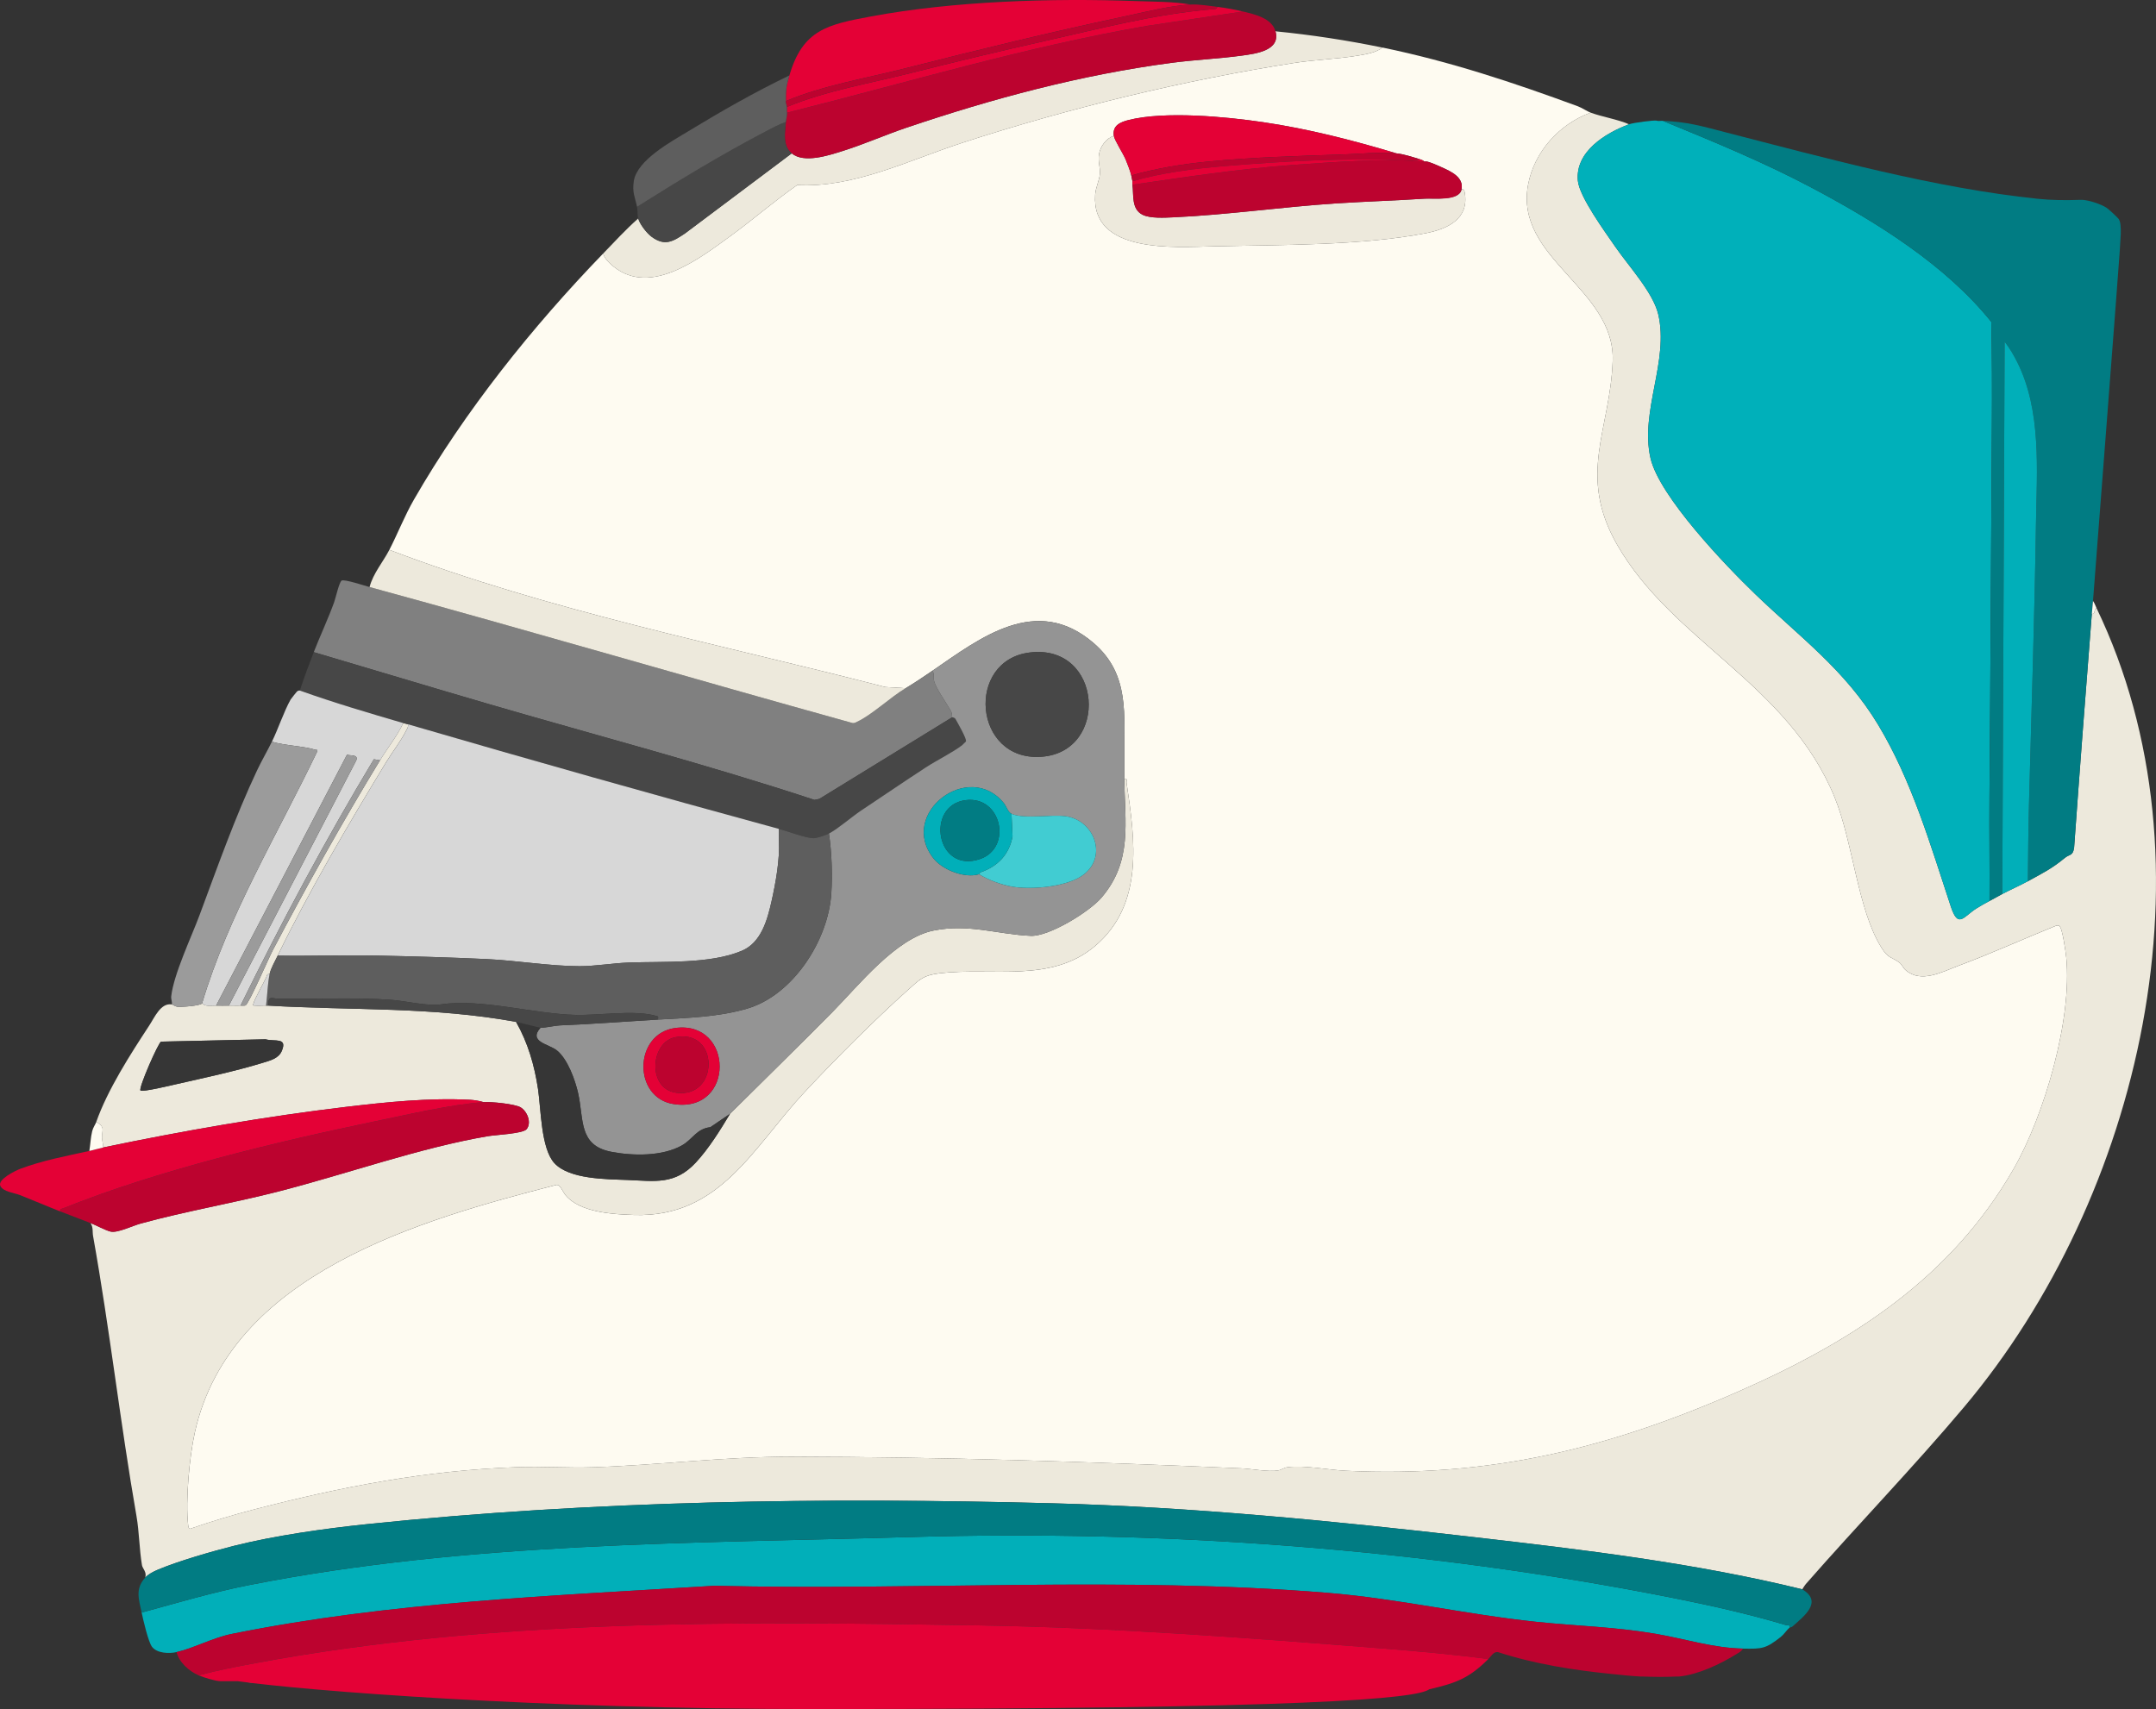 <?xml version="1.0" encoding="UTF-8"?>
<svg id="Layer_2" data-name="Layer 2" xmlns="http://www.w3.org/2000/svg" viewBox="0 0 1853.99 1469.9">
  <rect x="0" y="0" width="1853.99" height="1469.9" fill="#333333" stroke="none"/>
  <defs>
    <style>
      .cls-1 {
        fill: #ede9dc;
      }

      .cls-2 {
        fill: #017c83;
      }

      .cls-3 {
        fill: #bc032f;
      }

      .cls-4 {
        fill: #d7d7d7;
      }

      .cls-5 {
        fill: #5e5e5e;
      }

      .cls-6 {
        fill: #9b9b9b;
      }

      .cls-7 {
        fill: #363636;
      }

      .cls-8 {
        fill: #01afb9;
      }

      .cls-9 {
        fill: #41ccd2;
      }

      .cls-10 {
        fill: #e40136;
      }

      .cls-11 {
        fill: #474747;
      }

      .cls-12 {
        fill: #fefbf1;
      }

      .cls-13 {
        fill: #949494;
      }

      .cls-14 {
        fill: gray;
      }

      .cls-15 {
        fill: #00b0ba;
      }
    </style>
  </defs>
  <g id="Layer_1-2" data-name="Layer 1">
    <g>
      <path class="cls-12" d="M1367.81,96.9c-26.76,9.72-48.37,33.47-53.73,61.77-12.08,63.8,74.89,89.45,72.72,151.72-2.08,59.3-30.74,97.85,3.84,158.18,47.76,83.32,146.89,119.35,186.94,217.06,15.97,38.96,19.76,96.8,40.43,129.57,6,9.51,8.31,7.49,15.33,12.67,2.04,1.5,3.22,4.65,5.44,6.56,13.31,11.5,31.35,1.42,45.28-3.78,28.24-10.55,55.79-23.06,83.73-34.36,1.03-.4,2-.48,3.02.05,2.7,1.4,5.56,22.76,6,27.07,5.32,53.02-18.75,135.63-45.19,181.79-53.69,93.73-138.46,148.29-235.12,190.88-112.39,49.51-215.02,74.91-339.22,68.87-15.38-.75-35.05-4.86-49.98-3.07-3.15.38-5.35,2.29-8.21,2.79-8.2,1.43-22.82-1.42-31.72-1.8-128.87-5.59-258.01-9.89-386.99-10.01-57.39-.05-113.26,7.21-170.01,9.09-21.97.73-44.12-.88-66.08-.08-78.07,2.82-149.68,16.67-224.88,36.12-18.89,4.89-37.56,10.47-55.97,16.88-1.59-.68-1.49-2-1.65-3.41-2.41-20.77,1.15-58.68,5.73-79.36,30.25-136.48,193.17-182.77,311.07-213.03,3.27-.36,5.34,5.98,7.73,8.86,12.35,14.88,40.76,16.45,58.97,17.03,74.04,2.34,102.37-58.23,146.51-105.57,26.76-28.7,59.88-61.83,89.01-87.99,10.35-9.29,13.15-12.65,27.64-14.36,44.55-5.26,95.19,8.53,132.89-23.11,42.62-35.76,34.78-91.38,27.44-140.54-.28-1.87,1.25-4.05-1.97-3.49-.07-5.83.12-11.7.04-17.54-.52-37.17,5.18-72.26-26.57-99.43-49.08-42.01-97.13-4.44-138.47,23.97-7.52,5.17-15.18,10.28-23,15l-17.48-1.02c-142.79-36.9-288.44-65.37-426.52-117.98,7.27-14.09,13.09-29.21,21.2-43.3,43.79-76.15,101.79-148.57,162.8-211.7.27,3.88,6.04,9.16,8.99,11.51,31.98,25.48,73.61-7.03,99.93-26.1,19.63-14.22,37.92-30.29,57.83-44.17,48.71,2.62,96.05-21.37,141.74-36.27,90.94-29.64,190.7-53.88,285.31-68.69,18.59-2.91,38.13-3.41,56.42-6.58,6.59-1.14,14.52-2.51,19.79-6.71,58.18,11.99,112.47,30.08,167.99,50.51,3.51,1.29,8.11,4.43,11.01,5.49ZM957.81,116.9c-6.56,1.91-11.71,9.19-12.76,15.74-1,6.24,1.13,11.02.76,16.74s-3.6,11.69-4.04,17.98c-3.56,50.93,68.55,45.26,101.49,44.5,57.16-1.34,127.2-.52,182.73-11.27,18.61-3.61,37.59-12.21,33.55-34.97-.3-1.67-.56-3.2-2.74-2.72,1.98-10.48-8.83-15.24-16.64-18.86-3.13-1.45-10.3-4.62-13.36-5.14-.32-.06-.67.04-1,0s-.67.03-1,0c-1.08-1.08-2.59-1.57-4-2-5.8-1.78-14.13-4.49-20-5-37.43-11.29-75.88-21.11-114.67-26.83-32.21-4.75-84.36-9.68-115.54-1.87-7.12,1.78-14.21,4.7-12.8,13.7Z"/>
      <path class="cls-1" d="M1400.81,106.9c-20.38,7.58-46.31,23.52-43.99,48.49,1.29,13.9,23.47,44.15,32.17,56.82,11.3,16.45,32.51,39.3,36.95,58.05,9.48,40.03-15.82,83.37-6.67,123.67,7.48,32.94,64.74,92.65,90.01,116.99,38.5,37.09,77.29,65.21,105.69,112.31,28.94,47.97,44.96,103.19,62.57,156.43,6.42,19.39,10.78,8.77,22.13,1.61,3.63-2.29,7.36-4.34,11.13-6.37s7.53-4.16,11-6c7.02-3.72,14.79-7.06,22-11,12.47-6.81,20.83-10.95,31.76-20.02,4.09-3.39,6.92-1.54,8-8.73,4.81-67.11,9.98-134.2,15.24-201.26,3.26.82,1.39-3.52,4-5,105.49,218.87,38.35,506.55-114.03,687.47-43.54,51.69-90.9,100.66-135.48,151.51-1.35,1.54-2.39,3.31-3.49,5.01-93.11-22.8-188.37-34.05-283.49-45.01-119.06-13.72-241.19-25.78-361.05-28.95-197.26-5.22-393.65-2.45-589.95,17.96-36.31,3.78-79.05,9.81-114.33,18.67-18.48,4.64-48.27,13.24-65.44,20.56-3.73,1.59-8,3.74-10.74,6.76,1.75-4.59-2.23-7.86-2.7-10.63-2.36-14.06-2.32-28.46-4.75-42.41-13.9-79.61-22.97-160.67-37.3-240.7-.71-3.98.31-7.42-2.25-11.25,5.06,1.97,12.62,6.17,17.19,7.32,5.89,1.48,18.82-4.9,25.8-6.83,38.56-10.61,79.32-17.55,118.43-27.57,57.98-14.85,122.26-37.79,180.37-47.63,6.55-1.11,30.15-2.16,33.25-6.01,4.52-5.6.48-15.39-5.09-18.74-5.03-3.03-25.72-4.99-31.96-4.54-3.06-1-8.32-1.83-11.51-1.99-35.37-1.8-71.57,1.93-106.87,6.11-68.97,8.19-140.67,20.69-208.62,34.88.01-2.92-1.04-5.52-1.08-8.49-.09-6.84,2.97-8.85-4.92-13.51,9.78-27.73,29.28-58.06,45.58-82.92,4.66-7.11,9.91-19.69,19.42-18.08,1.16.2,2.64,1.67,4.55,1.94,3.19.45,20.14-.76,21.45-2.94,2.75,3.15,8.1,1.92,12,2,3.65.08,7.35.06,11,0,3.31-.06,6.7.19,10,0,1.42-.08,2.89.27,4.3-.16,2.8-1.07,20.2-41.27,23.5-47.54,28.26-53.62,60.64-111.61,92.2-163.3,6.52-10.68,14.59-20.73,20-32,1.32.38,2.68.62,4,1,.49,2.23-.48,3.38-1.36,5.14-4.61,9.25-12.02,18.67-17.43,27.57-31.54,51.8-66.92,111.91-93.21,166.29-2.25,4.65-6.04,11.23-7,16-2.3-.5-2.16,1.13-2.84,2.61-2.78,6.05-9.6,17.74-11.14,22.92-.55,1.87.3,1.32,1.46,1.47,2.89.38,6.47-.15,9.52,0,.66.03,1.34-.04,2,0,72.45,4.31,140.59.77,213,14,10.2,18.04,15.75,37.18,18.86,57.64,2.59,17.09,2.43,51.21,14.12,63.88,12.83,13.92,44.88,13.73,62.57,14.43,23.91.95,41.02,4.39,58.97-14.94,11.29-12.16,20.94-27.82,29.49-42.01,29.36-29.12,58.93-58.07,88.03-87.47,22.54-22.78,54.54-63.58,86.92-70.08,30.34-6.09,54.75,3.23,83.57,4.54,15.71.72,50.56-20.71,60.99-32.98,26.68-31.39,19.94-64.17,19.49-102.01,3.22-.56,1.69,1.62,1.97,3.49,7.34,49.16,15.18,104.77-27.44,140.54-37.7,31.64-88.35,17.85-132.89,23.11-14.5,1.71-17.3,5.07-27.64,14.36-29.14,26.16-62.25,59.29-89.01,87.99-44.15,47.34-72.48,107.91-146.51,105.57-18.21-.58-46.62-2.15-58.97-17.03-2.39-2.88-4.47-9.22-7.73-8.86-117.91,30.26-280.82,76.55-311.07,213.03-4.58,20.68-8.14,58.6-5.73,79.36.16,1.41.06,2.73,1.65,3.41,18.41-6.41,37.08-11.99,55.97-16.88,75.2-19.45,146.81-33.3,224.88-36.12,21.96-.79,44.11.81,66.08.08,56.74-1.88,112.61-9.14,170.01-9.09,128.98.11,258.12,4.42,386.99,10.01,8.9.39,23.52,3.24,31.72,1.8,2.86-.5,5.06-2.41,8.21-2.79,14.94-1.79,34.6,2.32,49.98,3.07,124.19,6.05,226.83-19.36,339.22-68.87,96.66-42.58,181.43-97.15,235.12-190.88,26.44-46.16,50.52-128.78,45.19-181.79-.43-4.31-3.3-25.67-6-27.07-1.02-.53-1.98-.45-3.02-.05-27.94,11.31-55.49,23.81-83.73,34.36-13.94,5.21-31.97,15.28-45.28,3.78-2.21-1.91-3.4-5.06-5.44-6.56-7.02-5.18-9.33-3.16-15.33-12.67-20.67-32.77-24.46-90.6-40.43-129.57-40.05-97.71-139.18-133.75-186.94-217.06-34.58-60.33-5.92-98.88-3.84-158.18,2.18-62.27-84.8-87.92-72.72-151.72,5.36-28.3,26.96-52.06,53.73-61.77,10.5,3.82,22.59,5.58,33,10ZM120.81,937.89c1.54,1.55,26.83-4.53,31.02-5.48,23.39-5.3,51.1-11.26,73.77-18.23,6.63-2.04,13.93-3.71,16.71-10.29,5.09-12.06-6.11-7.83-13.95-10.04l-89.84,2.02c-2.23.54-19.62,40.09-17.71,42.01Z"/>
      <path class="cls-15" d="M1400.81,106.9c3.85-1.43,22.12-3.68,23.63-3.14s3.71.07,5.37.14c43.53,17.88,87.09,35.71,128.67,57.83,55.44,29.5,114.28,65.88,153.89,115.11.61,29.51.69,59.08.49,88.6-.71,106.8-1.19,214.12-2.09,320.91-.25,29.51.27,59.04.04,88.54-3.78,2.02-7.5,4.08-11.13,6.37-11.35,7.17-15.71,17.79-22.13-1.61-17.61-53.24-33.63-108.46-62.57-156.43-28.41-47.09-67.2-75.21-105.69-112.31-25.27-24.35-82.53-84.05-90.01-116.99-9.15-40.3,16.15-83.64,6.67-123.67-4.44-18.75-25.65-41.6-36.95-58.05-8.71-12.67-30.88-42.93-32.17-56.82-2.32-24.97,23.61-40.92,43.99-48.49Z"/>
      <path class="cls-8" d="M121.81,1386.9c30.78-8.38,61.42-17.55,92.79-23.71,188.66-37.04,377.64-35.68,568.75-41.25,216.94-6.32,441.7,9.99,654.65,52.27,32.4,6.43,66.03,13.96,97.63,23.42,1.71.51,3.79-.69,3.18,2.27-2.41,2.11-4.69,5.73-7.52,7.98-12.84,10.17-16.09,10.33-32.48,10.02-25.42-.48-49.93-8.39-74.81-12.69-34.79-6.01-67.91-6.7-102.68-10.32-60.3-6.28-119.43-20.04-180.02-24.98-175.03-14.28-351.34-1.8-527.03-6.05-138.82,8.65-278.15,13.8-414.66,41.34-16.9,3.41-33.11,12.45-47.8,15.7-6.47,1.43-16.61,1.1-21.03-4.47-3.24-4.08-7.7-23.5-8.97-29.53Z"/>
      <path class="cls-2" d="M1787.81,171.9c.99-.03,2.02-.06,3,0,5.74.32,15.89,3.67,20.7,6.8,1.74,1.13,9.28,8.16,10.37,9.63,3.4,4.58,1.07,21.17.93,27.57.17.61-22.73,297.62-23,301s-.71,7.35-1,11c-5.26,67.06-10.43,134.15-15.24,201.26-1.07,7.18-3.9,5.33-8,8.73-10.93,9.06-19.29,13.21-31.76,20.02.21-22.22.37-44.34.96-66.54,2.14-80.3,4.76-160.57,6-241,.71-45.71,4.92-96.88-16.08-138.84-2.91-5.82-6.79-12.55-10.87-17.62l-2.01,475c-3.47,1.84-7.34,4.04-11,6,.23-29.5-.29-59.03-.04-88.54.9-106.79,1.38-214.11,2.09-320.91.19-29.52.12-59.1-.49-88.6-39.61-49.23-98.44-85.62-153.89-115.11-41.58-22.12-85.14-39.95-128.67-57.83,21.38.91,32.7,4.37,52.92,9.58,89.54,23.09,181.49,48.3,269.53,57.48,11.87,1.24,23.82,1.33,35.55.94Z"/>
      <path class="cls-3" d="M1498.81,1417.9c-1.15,2.29-3.61,3.51-5.7,4.8-13.74,8.53-33.12,17.69-49.3,19.2h-2c-9.05.46-19.91.37-29,0h-2c-7.99-.38-16.38-1.32-24.38-2.12-33.17-3.34-66.54-8.55-98.25-18.85-3.74-.64-5.71,3.31-8.38,5.98-29.7-3.93-59.61-6.63-89.51-8.99-115.96-9.13-231.75-18.01-348.03-19.97-208-3.5-417.58-5.72-622.48,32.44-16.38,3.05-32.89,6.22-48.98,10.52-8.22-3.62-16.68-11.07-19-20,14.69-3.25,30.89-12.3,47.8-15.7,136.51-27.53,275.84-32.69,414.66-41.34,175.69,4.25,352-8.23,527.03,6.05,60.59,4.94,119.72,18.7,180.02,24.98,34.76,3.62,67.88,4.31,102.68,10.32,24.88,4.3,49.39,12.21,74.81,12.69Z"/>
      <path class="cls-2" d="M1549.81,1366.9c18.09,10.9,1.27,23.23-8.5,32.04-.83.74-2.23.72-2.5.96.61-2.96-1.48-1.76-3.18-2.27-31.6-9.46-65.23-16.99-97.63-23.42-212.95-42.28-437.71-58.59-654.65-52.27-191.11,5.57-380.09,4.21-568.75,41.25-31.38,6.16-62.01,15.33-92.79,23.71-2.38-11.28-5.79-20.28,3-30,2.74-3.03,7.01-5.17,10.74-6.76,17.17-7.32,46.95-15.92,65.44-20.56,35.29-8.86,78.02-14.89,114.33-18.67,196.3-20.41,392.69-23.18,589.95-17.96,119.86,3.17,241.99,15.24,361.05,28.95,95.13,10.96,190.39,22.2,283.49,45.01Z"/>
      <path class="cls-14" d="M317.81,504.9c138.53,37.83,276.38,78.42,414.77,116.82,1.87.6,3.03-.25,4.57-.98,12.97-6.12,28.74-21.29,41.66-28.84,7.82-4.72,15.48-9.83,23-15,1.88,2.47.67,5.85,1.47,9.03,1.54,6.11,10.9,19.15,14.43,25.57,1.04,1.9.92,5.11,1.1,5.4l-114.28,70.22-4.19.84c-92.57-30.55-186.95-55.27-280.54-82.56-50.07-14.6-99.99-29.75-150-44.5,5.65-14.45,12.21-28.29,17.54-42.96,1.21-3.34,4.3-17.14,6.41-18.59s20.1,4.47,24.05,5.55Z"/>
      <path class="cls-11" d="M818.81,616.9c.09.14,2.02.04,2.87,1.59,1.69,3.07,9.88,17.18,8.92,19.21-.1.21-3.08,3.06-3.26,3.19-8.32,6.4-21.7,12.88-31.05,18.99-18.7,12.23-37.21,24.8-55.8,37.2-8.41,5.61-19.4,15.37-27.68,19.82-2.51,1.35-10.69,4.09-13.45,4.04-6.19-.12-22.45-6.1-29.55-8.04-106.49-29.02-213.04-59.1-319-90-1.32-.38-2.68-.62-4-1-29.9-8.75-59.66-17.5-89-28,3.68-11.08,7.75-22.13,12-33,50.01,14.75,99.93,29.9,150,44.5,93.59,27.29,187.97,52.01,280.54,82.56l4.19-.84,114.28-70.22Z"/>
      <path class="cls-1" d="M1188.81,40.9c-5.28,4.2-13.21,5.57-19.79,6.71-18.28,3.17-37.83,3.67-56.42,6.58-94.62,14.81-194.37,39.05-285.31,68.69-45.69,14.89-93.03,38.89-141.74,36.27-19.91,13.87-38.19,29.94-57.83,44.17-26.31,19.06-67.95,51.57-99.93,26.1-2.95-2.35-8.72-7.63-8.99-11.51,9.82-10.16,19.41-20.61,30-30,1.51,5.12,7.29,12.63,11.67,15.83,11.4,8.33,18.51,3.79,28.64-3.01l91.69-68.81c10.57,8.77,31.73,1.74,43.54-1.96,18.51-5.8,36.54-13.83,54.94-20.06,74.31-25.16,150.12-45.51,228.16-55.84,20.09-2.66,40.85-3.51,60.73-6.27,11.47-1.59,33.27-4.21,28.63-20.87,30.96,3.05,61.58,7.73,92,14Z"/>
      <path class="cls-3" d="M1096.81,26.9c4.64,16.66-17.15,19.28-28.63,20.87-19.88,2.76-40.64,3.61-60.73,6.27-78.04,10.33-153.85,30.68-228.16,55.84-18.4,6.23-36.43,14.26-54.94,20.06-11.81,3.7-32.97,10.74-43.54,1.96-8.09-6.72-5.71-18.08-5-27,.2-2.53,1.03-4.63,1-8,103.06-25.73,204.87-56.61,309.81-74.69l82.19-12.31c9.99,2.36,24.84,5.66,28,17Z"/>
      <path class="cls-1" d="M778.81,591.9c-12.92,7.55-28.68,22.72-41.66,28.84-1.54.73-2.7,1.58-4.57.98-138.39-38.4-276.24-78.99-414.77-116.82,2.92-11.56,11.69-21.71,17-32,138.08,52.61,283.72,81.08,426.52,117.98l17.48,1.02Z"/>
      <path class="cls-3" d="M415.81,947.9c6.24-.45,26.93,1.51,31.96,4.54,5.57,3.35,9.61,13.14,5.09,18.74-3.11,3.85-26.71,4.9-33.25,6.01-58.11,9.84-122.39,32.78-180.37,47.63-39.1,10.02-79.87,16.96-118.43,27.57-6.99,1.92-19.91,8.31-25.8,6.83-4.56-1.15-12.13-5.35-17.19-7.32-8.64-3.37-17.36-6.64-26-10-.52-2.47,1.16-2.11,2.71-2.74,81.09-32.63,183.15-57.13,269.08-74.97,27.91-5.79,64.33-14.29,92.21-16.29Z"/>
      <path class="cls-10" d="M1023.81,3.9c-18.48,1.04-39.01,6.46-57.19,10.31-63.18,13.39-125.86,28.73-188.39,44.61-34.31,8.72-69.57,14.42-102.42,28.08-.21-9.19.48-13.36,3-22,11.46-39.33,32.79-43.78,69.81-50.69C820.28.85,904.54-1.72,977.27.94c15.54.57,31.2.32,46.54,2.96Z"/>
      <path class="cls-4" d="M257.81,593.9c29.34,10.5,59.1,19.25,89,28-5.41,11.27-13.48,21.32-20,32l-5.32-.9c-41.29,68.64-79.36,139.79-114.68,211.9-3.3.19-6.69-.06-10,0l109.57-210.96c1.92-5.27-4.67-3.74-7.99-4.87l-112.58,215.83c-3.9-.08-9.25,1.15-12-2,22.71-76.22,64.8-145.19,98.96-216.55.39-2.13-.29-1.14-1.4-1.48-11.46-3.44-25.85-3.45-37.55-6.97,5.34-10.84,10.33-26.02,16.07-36.22.28-.49,5.06-6.58,5.4-6.85.81-.65,1.46-1.02,2.53-.93Z"/>
      <path class="cls-10" d="M415.81,947.9c-27.88,2-64.3,10.5-92.21,16.29-85.93,17.84-187.99,42.34-269.08,74.97-1.55.63-3.23.26-2.71,2.74-11.59-4.51-23-9.49-34.49-14.01-5.11-2.01-14.72-2.86-17.05-8.02-2.5-5.51,13.07-13.07,17.34-14.68,18.97-7.13,39.63-10.99,59.2-15.3,3.96-.87,8.03-2.17,12-3,67.96-14.19,139.66-26.69,208.62-34.88,35.29-4.19,71.5-7.92,106.87-6.11,3.19.16,8.45.99,11.51,1.99Z"/>
      <path class="cls-6" d="M233.81,637.9c11.7,3.52,26.09,3.53,37.55,6.97,1.11.33,1.79-.65,1.4,1.48-34.15,71.37-76.25,140.34-98.96,216.55-1.31,2.18-18.26,3.39-21.45,2.94-1.91-.27-3.39-1.74-4.55-1.94.34-2.4-.83-4.66-.56-7.04,2.17-19.06,17.28-50.77,24.32-69.69,15.33-41.19,30.82-85.04,49.47-124.53,3.92-8.29,8.64-16.36,12.77-24.73Z"/>
      <path class="cls-11" d="M675.81,104.9c-.71,8.92-3.09,20.28,5,27l-91.69,68.81c-10.13,6.81-17.25,11.34-28.64,3.01-4.38-3.2-10.16-10.7-11.67-15.83-.84-2.86-.45-7.34-1-10,35.94-22.65,72.33-44.77,109.98-64.52,5.72-3,11.92-6.39,18.02-8.48Z"/>
      <path class="cls-5" d="M675.81,86.9c.05,2.26.99,4.49,1,5,.03,1.66-.01,3.33,0,5,.03,3.37-.8,5.47-1,8-6.1,2.09-12.3,5.48-18.02,8.48-37.65,19.75-74.04,41.87-109.98,64.52-1.76-8.45-4.32-12.41-2.76-22.26,2.86-18.1,32.49-34.05,47.09-42.91,28.11-17.08,57.03-33.61,86.67-47.83-2.52,8.64-3.21,12.81-3,22Z"/>
      <path class="cls-10" d="M1068.81,9.9l-82.19,12.31c-104.95,18.07-206.75,48.95-309.81,74.69-.01-1.67.03-3.34,0-5,34.17-14.04,70.76-20.09,106.42-29.08,38.29-9.65,76-18.76,114.59-27.41,48.93-10.96,94.17-23.16,144.54-27.46,1.82-.16,3.72.29,4.45-2.06,7.44.94,14.7,2.28,22,4Z"/>
      <path class="cls-3" d="M1046.81,5.9c-.72,2.34-2.62,1.9-4.45,2.06-50.37,4.3-95.61,16.5-144.54,27.46-38.59,8.65-76.3,17.75-114.59,27.41-35.67,8.99-72.25,15.03-106.42,29.08-.01-.51-.95-2.74-1-5,32.85-13.66,68.11-19.36,102.42-28.08,62.52-15.88,125.21-31.22,188.39-44.61,18.18-3.85,38.71-9.27,57.19-10.31,6.88-.39,16.01,1.11,23,2Z"/>
      <path class="cls-12" d="M88.81,986.9c-3.97.83-8.04,2.13-12,3,.94-5.57,1.12-11.56,2.47-17.03.8-3.25,2.72-5.68,3.53-7.97,7.89,4.67,4.83,6.68,4.92,13.51.04,2.97,1.09,5.57,1.08,8.49Z"/>
      <path class="cls-12" d="M1802.81,522.9c-2.61,1.48-.74,5.82-4,5,.29-3.65.73-7.62,1-11,1.38,1.76,2.03,3.99,3,6Z"/>
      <path class="cls-12" d="M921.81,1454.9c-3.67,1.68-10.27,1.69-14,0,4.51-.05,9.66-.1,14,0Z"/>
      <path class="cls-12" d="M300.81,1446.9c-2.18,1.65-5.86,1.63-8,0,2.41-.04,5.6,0,8,0Z"/>
      <path class="cls-12" d="M219.81,1446.9c-2.1-.02-3.05.21-6,0,.95-1.61,4.99-1.64,6,0Z"/>
      <path class="cls-12" d="M491.81,1440.9c-1.03-.02-2.91.01-4,0,.32-1.5,3.59-1.56,4,0Z"/>
      <path class="cls-12" d="M435.81,1440.9c-.83,0-2.25-.01-3,0,.14-1.5,2.86-1.5,3,0Z"/>
      <path class="cls-12" d="M590.81,1444.9c-.77-.02-2.13.02-3,0,.14-1.5,2.86-1.5,3,0Z"/>
      <path class="cls-12" d="M539.81,1442.9c-.44-.02-1.16.03-2,0l.51-.99,1.49.99Z"/>
      <path class="cls-12" d="M709.81,1448.9c-.52-.01-1.4.02-2,0l.51-.99,1.49.99Z"/>
      <path class="cls-12" d="M765.81,1449.9c-.42-.02-1.16.03-2,0l.51-.99,1.49.99Z"/>
      <path class="cls-12" d="M802.81,1451.9c-.41-.02-1.14.03-2,0l.51-.99,1.49.99Z"/>
      <path class="cls-12" d="M824.81,1452.9c-.42-.02-1.14.03-2,0l.51-.99,1.49.99Z"/>
      <path class="cls-12" d="M855.81,1453.9c-.48-.01-1.39.02-2,0l.51-.99,1.49.99Z"/>
      <path class="cls-12" d="M966.81,1453.9c-.58,0-1.5,0-2,0l.51-.99,1.49.99Z"/>
      <path class="cls-13" d="M966.81,669.9c.45,37.85,7.19,70.62-19.49,102.01-10.43,12.27-45.28,33.7-60.99,32.98-28.82-1.31-53.23-10.63-83.57-4.54-32.39,6.5-64.38,47.3-86.92,70.08-29.1,29.4-58.67,58.35-88.03,87.47l-16.96,11.54c-11.97,1.35-15.18,10.43-24.37,15.63-16.97,9.59-42.2,9.13-60.87,5.54-28.32-5.46-23.38-27.91-28.48-50.52-2.55-11.31-9.05-29.37-18.29-36.71-7.03-5.59-24.8-7.29-14.02-19.48,3.49.25,12.36-1.82,16.51-1.99,28.14-1.12,56.37-3.36,84.49-5.01,25.78-1.51,51.08-2.08,76.22-9.28,39.85-11.43,70.26-58.89,72.83-99.17,1.04-16.34.37-35.46-2.04-51.54,8.28-4.45,19.27-14.2,27.68-19.82,18.59-12.4,37.09-24.98,55.8-37.2,9.35-6.11,22.73-12.59,31.05-18.99.18-.14,3.16-2.99,3.26-3.19.96-2.03-7.23-16.14-8.92-19.21-.85-1.55-2.78-1.45-2.87-1.59-.18-.29-.05-3.5-1.1-5.4-3.53-6.42-12.9-19.47-14.43-25.57-.8-3.18.41-6.56-1.47-9.03,41.34-28.41,89.39-65.98,138.47-23.97,31.75,27.17,26.05,62.25,26.57,99.43.08,5.84-.11,11.71-.04,17.54ZM885.59,561.18c-55.45,6.68-48.69,93.64,9.71,89.7,58.98-3.98,52.96-97.25-9.71-89.7ZM841.81,751.9c8.24,5.02,19.25,9.09,28.78,10.72,16.71,2.85,48.01.16,61.7-10.74,20.26-16.15,8.31-46.7-16.06-49.89-12.83-1.68-35.12,2.7-46.42-2.08-2.87-1.22-4.37-6.39-6.48-9.02-30.07-37.6-91.41,8.72-60.5,47.5,7.9,9.91,26.77,17.16,38.98,13.52ZM580.57,884.15c-35.81,4.85-36.52,60.31-1,65.48,52.83,7.69,51.55-72.33,1-65.48Z"/>
      <path class="cls-1" d="M957.81,116.9c.58,3.67,8.21,15.51,10.18,20.32,1.47,3.58,4.03,10.14,4.82,13.68.25,1.13.88,4.08,1,5s-.13,2.04,0,3c1.21,8.69-1.1,20.89,8.68,25.79,6.66,3.34,19.16,2.54,26.81,2.2,46.06-2.07,93.69-8.99,140.02-11.98,25.3-1.63,50.65-2.39,75.95-4.05,7.52-.49,29.63,2.17,31.54-7.96,2.18-.49,2.44,1.04,2.74,2.72,4.04,22.76-14.94,31.36-33.55,34.97-55.52,10.76-125.56,9.94-182.73,11.27-32.94.77-105.06,6.43-101.49-44.5.44-6.3,3.67-12.35,4.04-17.98s-1.76-10.5-.76-16.74c1.05-6.55,6.2-13.83,12.76-15.74Z"/>
      <path class="cls-3" d="M1224.81,138.9c.33.03.67-.04,1,0h1c3.05.52,10.22,3.69,13.36,5.14,7.81,3.62,18.62,8.38,16.64,18.86s-24.02,7.46-31.54,7.96c-25.3,1.66-50.65,2.42-75.95,4.05-46.33,2.99-93.96,9.9-140.02,11.98-7.65.34-20.15,1.14-26.81-2.2-9.78-4.9-7.47-17.1-8.68-25.79,45.66-6.69,91.4-13.63,137.51-16.99,34.23-2.49,79.75-5.86,113.49-3.01Z"/>
      <path class="cls-10" d="M1200.81,131.9c-15.24-1.32-31.37.5-46.51.99-37.83,1.22-77.4,2.34-114.98,6.02-22.43,2.2-44.87,5.79-66.51,11.99-.79-3.54-3.35-10.1-4.82-13.68-1.97-4.81-9.6-16.65-10.18-20.32-1.42-9,5.68-11.92,12.8-13.7,31.18-7.81,83.33-2.88,115.54,1.87,38.79,5.72,77.24,15.54,114.67,26.83Z"/>
      <path class="cls-3" d="M1200.81,131.9c5.87.51,14.2,3.22,20,5-3.67,1.66-9.52,1.24-13.55,1.05-49.81-2.33-105.04.76-154.94,4.96-26.46,2.23-53.02,5.58-78.51,12.99-.12-.92-.75-3.87-1-5,21.64-6.21,44.07-9.8,66.51-11.99,37.59-3.68,77.16-4.79,114.98-6.02,15.14-.49,31.27-2.3,46.51-.99Z"/>
      <path class="cls-10" d="M1220.81,136.9c1.41.43,2.92.92,4,2-33.74-2.85-79.26.52-113.49,3.01-46.11,3.36-91.85,10.3-137.51,16.99-.13-.96.13-2.04,0-3,25.49-7.41,52.05-10.77,78.51-12.99,49.91-4.2,105.13-7.29,154.94-4.96,4.03.19,9.88.61,13.55-1.05Z"/>
      <path class="cls-4" d="M669.81,712.9c.11,3.48-.17,7,0,10.49.81,15.87-2.76,35.85-6.32,51.7-3.62,16.14-8.95,35.55-25.42,42.58-27.43,11.7-67.97,9.04-97.8,10.2-13.45.52-28.76,3.15-41.96,3.12-25.5-.05-53.99-4.91-79.96-6.12-31.02-1.45-63-2.35-94-3-28.48-.6-57.06.53-85.54.04,26.29-54.38,61.67-114.49,93.21-166.29,5.42-8.9,12.82-18.32,17.43-27.57.87-1.75,1.85-2.91,1.36-5.14,105.96,30.9,212.51,60.98,319,90Z"/>
      <path class="cls-5" d="M712.81,716.9c2.42,16.08,3.08,35.2,2.04,51.54-2.57,40.29-32.97,87.74-72.83,99.17-25.13,7.21-50.44,7.77-76.22,9.28.29-2.97.42-2.6-2.14-3.32-18.35-5.14-48.56-.24-68.35-.69-36.39-.83-81.37-14.26-116.06-9.05-11.58,1.74-30.88-3.1-42.96-3.93-32.36-2.22-64.68-.53-97.03-.96-5.43-.07-8.84-3.33-8.46,5.95-.66-.04-1.34.03-2,0,1.11-8.86,1.24-18.26,3-27,.96-4.77,4.75-11.35,7-16,28.48.49,57.06-.64,85.54-.04,31,.65,62.98,1.55,94,3,25.97,1.21,54.45,6.07,79.96,6.12,13.2.03,28.51-2.6,41.96-3.12,29.84-1.16,70.37,1.51,97.8-10.2,16.48-7.03,21.8-26.43,25.42-42.58,3.56-15.84,7.13-35.83,6.32-51.7-.18-3.49.1-7.01,0-10.49,7.1,1.93,23.36,7.92,29.55,8.04,2.76.05,10.94-2.69,13.45-4.04Z"/>
      <path class="cls-8" d="M1743.81,757.9c-7.21,3.94-14.98,7.28-22,11l2.01-475c4.08,5.07,7.96,11.8,10.87,17.62,21,41.96,16.79,93.13,16.08,138.84-1.24,80.43-3.86,160.7-6,241-.59,22.21-.75,44.32-.96,66.54Z"/>
      <path class="cls-7" d="M464.81,883.9c-10.77,12.19,6.99,13.89,14.02,19.48,9.24,7.34,15.74,25.4,18.29,36.71,5.1,22.61.16,45.06,28.48,50.52,18.67,3.6,43.9,4.06,60.87-5.54,9.19-5.2,12.4-14.28,24.37-15.63l16.96-11.54c-8.54,14.2-18.19,29.85-29.49,42.01-17.95,19.33-35.06,15.89-58.97,14.94-17.69-.7-49.74-.51-62.57-14.43-11.68-12.68-11.53-46.79-14.12-63.88-3.1-20.47-8.65-39.6-18.86-57.64,4.53.83,18.78,4.84,21,5Z"/>
      <path class="cls-7" d="M120.81,937.89c-1.91-1.92,15.48-41.47,17.71-42.01l89.84-2.02c7.84,2.21,19.04-2.02,13.95,10.04-2.78,6.58-10.08,8.25-16.71,10.29-22.67,6.97-50.38,12.93-73.77,18.23-4.19.95-29.47,7.03-31.02,5.48Z"/>
      <path class="cls-11" d="M230.81,864.9c-.38-9.28,3.03-6.02,8.46-5.95,32.35.43,64.66-1.25,97.03.96,12.08.83,31.38,5.67,42.96,3.93,34.7-5.21,79.67,8.22,116.06,9.05,19.78.45,50-4.44,68.35.69,2.56.72,2.44.34,2.14,3.32-28.12,1.65-56.35,3.89-84.49,5.01-4.15.17-13.02,2.24-16.51,1.99-2.22-.16-16.47-4.17-21-5-72.41-13.23-140.55-9.69-213-14Z"/>
      <path class="cls-6" d="M196.81,864.9c-3.65.06-7.35.08-11,0l112.58-215.83c3.32,1.13,9.91-.4,7.99,4.87l-109.57,210.96Z"/>
      <path class="cls-6" d="M326.81,653.9c-31.55,51.69-63.93,109.69-92.2,163.3-3.3,6.26-20.7,46.47-23.5,47.54-1.42.43-2.88.08-4.3.16,35.32-72.11,73.39-143.25,114.68-211.9l5.32.9Z"/>
      <path class="cls-4" d="M231.81,837.9c-1.76,8.74-1.89,18.14-3,27-3.05-.14-6.63.38-9.52,0-1.15-.15-2.01.4-1.46-1.47,1.54-5.18,8.36-16.87,11.14-22.92.68-1.48.54-3.11,2.84-2.61Z"/>
      <path class="cls-11" d="M885.59,561.18c62.67-7.55,68.69,85.72,9.71,89.7-58.4,3.94-65.15-83.02-9.71-89.7Z"/>
      <path class="cls-9" d="M841.81,751.9c.12-.03.65-1.4,1.69-1.77,14.58-5.09,24.38-15.21,27.2-30.84l-.89-19.39c11.29,4.79,33.58.4,46.42,2.08,24.37,3.2,36.32,33.74,16.06,49.89-13.69,10.91-44.99,13.6-61.7,10.74-9.53-1.63-20.54-5.7-28.78-10.72Z"/>
      <path class="cls-8" d="M869.81,699.9l.89,19.39c-2.82,15.63-12.62,25.75-27.2,30.84-1.05.37-1.57,1.73-1.69,1.77-12.21,3.64-31.07-3.61-38.98-13.52-30.91-38.78,30.43-85.1,60.5-47.5,2.11,2.64,3.6,7.81,6.48,9.02ZM830.57,688.16c-35.26,4.28-25.62,64.01,12.52,50.52,27.48-9.72,18.28-54.26-12.52-50.52Z"/>
      <path class="cls-10" d="M580.57,884.15c50.55-6.85,51.83,73.17-1,65.48-35.52-5.17-34.81-60.63,1-65.48ZM580.54,892.12c-21.29,4.32-24.1,44.23.86,47.69,37.29,5.16,37.41-55.45-.86-47.69Z"/>
      <path class="cls-2" d="M830.57,688.16c30.8-3.74,40,40.8,12.52,50.52-38.14,13.49-47.78-46.23-12.52-50.52Z"/>
      <path class="cls-3" d="M580.54,892.12c38.27-7.76,38.15,52.84.86,47.69-24.96-3.45-22.15-43.37-.86-47.69Z"/>
      <path class="cls-10" d="M1229.05,1452.89c22.46-5.23,33.91-9.15,50.76-26-29.7-3.93-59.61-6.63-89.51-8.99-115.96-9.13-231.75-18.01-348.03-19.97-208-3.5-417.58-5.72-622.48,32.44-16.38,3.05-32.89,6.22-48.98,10.52,3.84,1.69,14.67,5,18.5,5h14.92c59.91,8.4,259.09,24,495.58,24,425.77,0,518.54-9,529.24-17Z"/>
    </g>
  </g>
</svg>